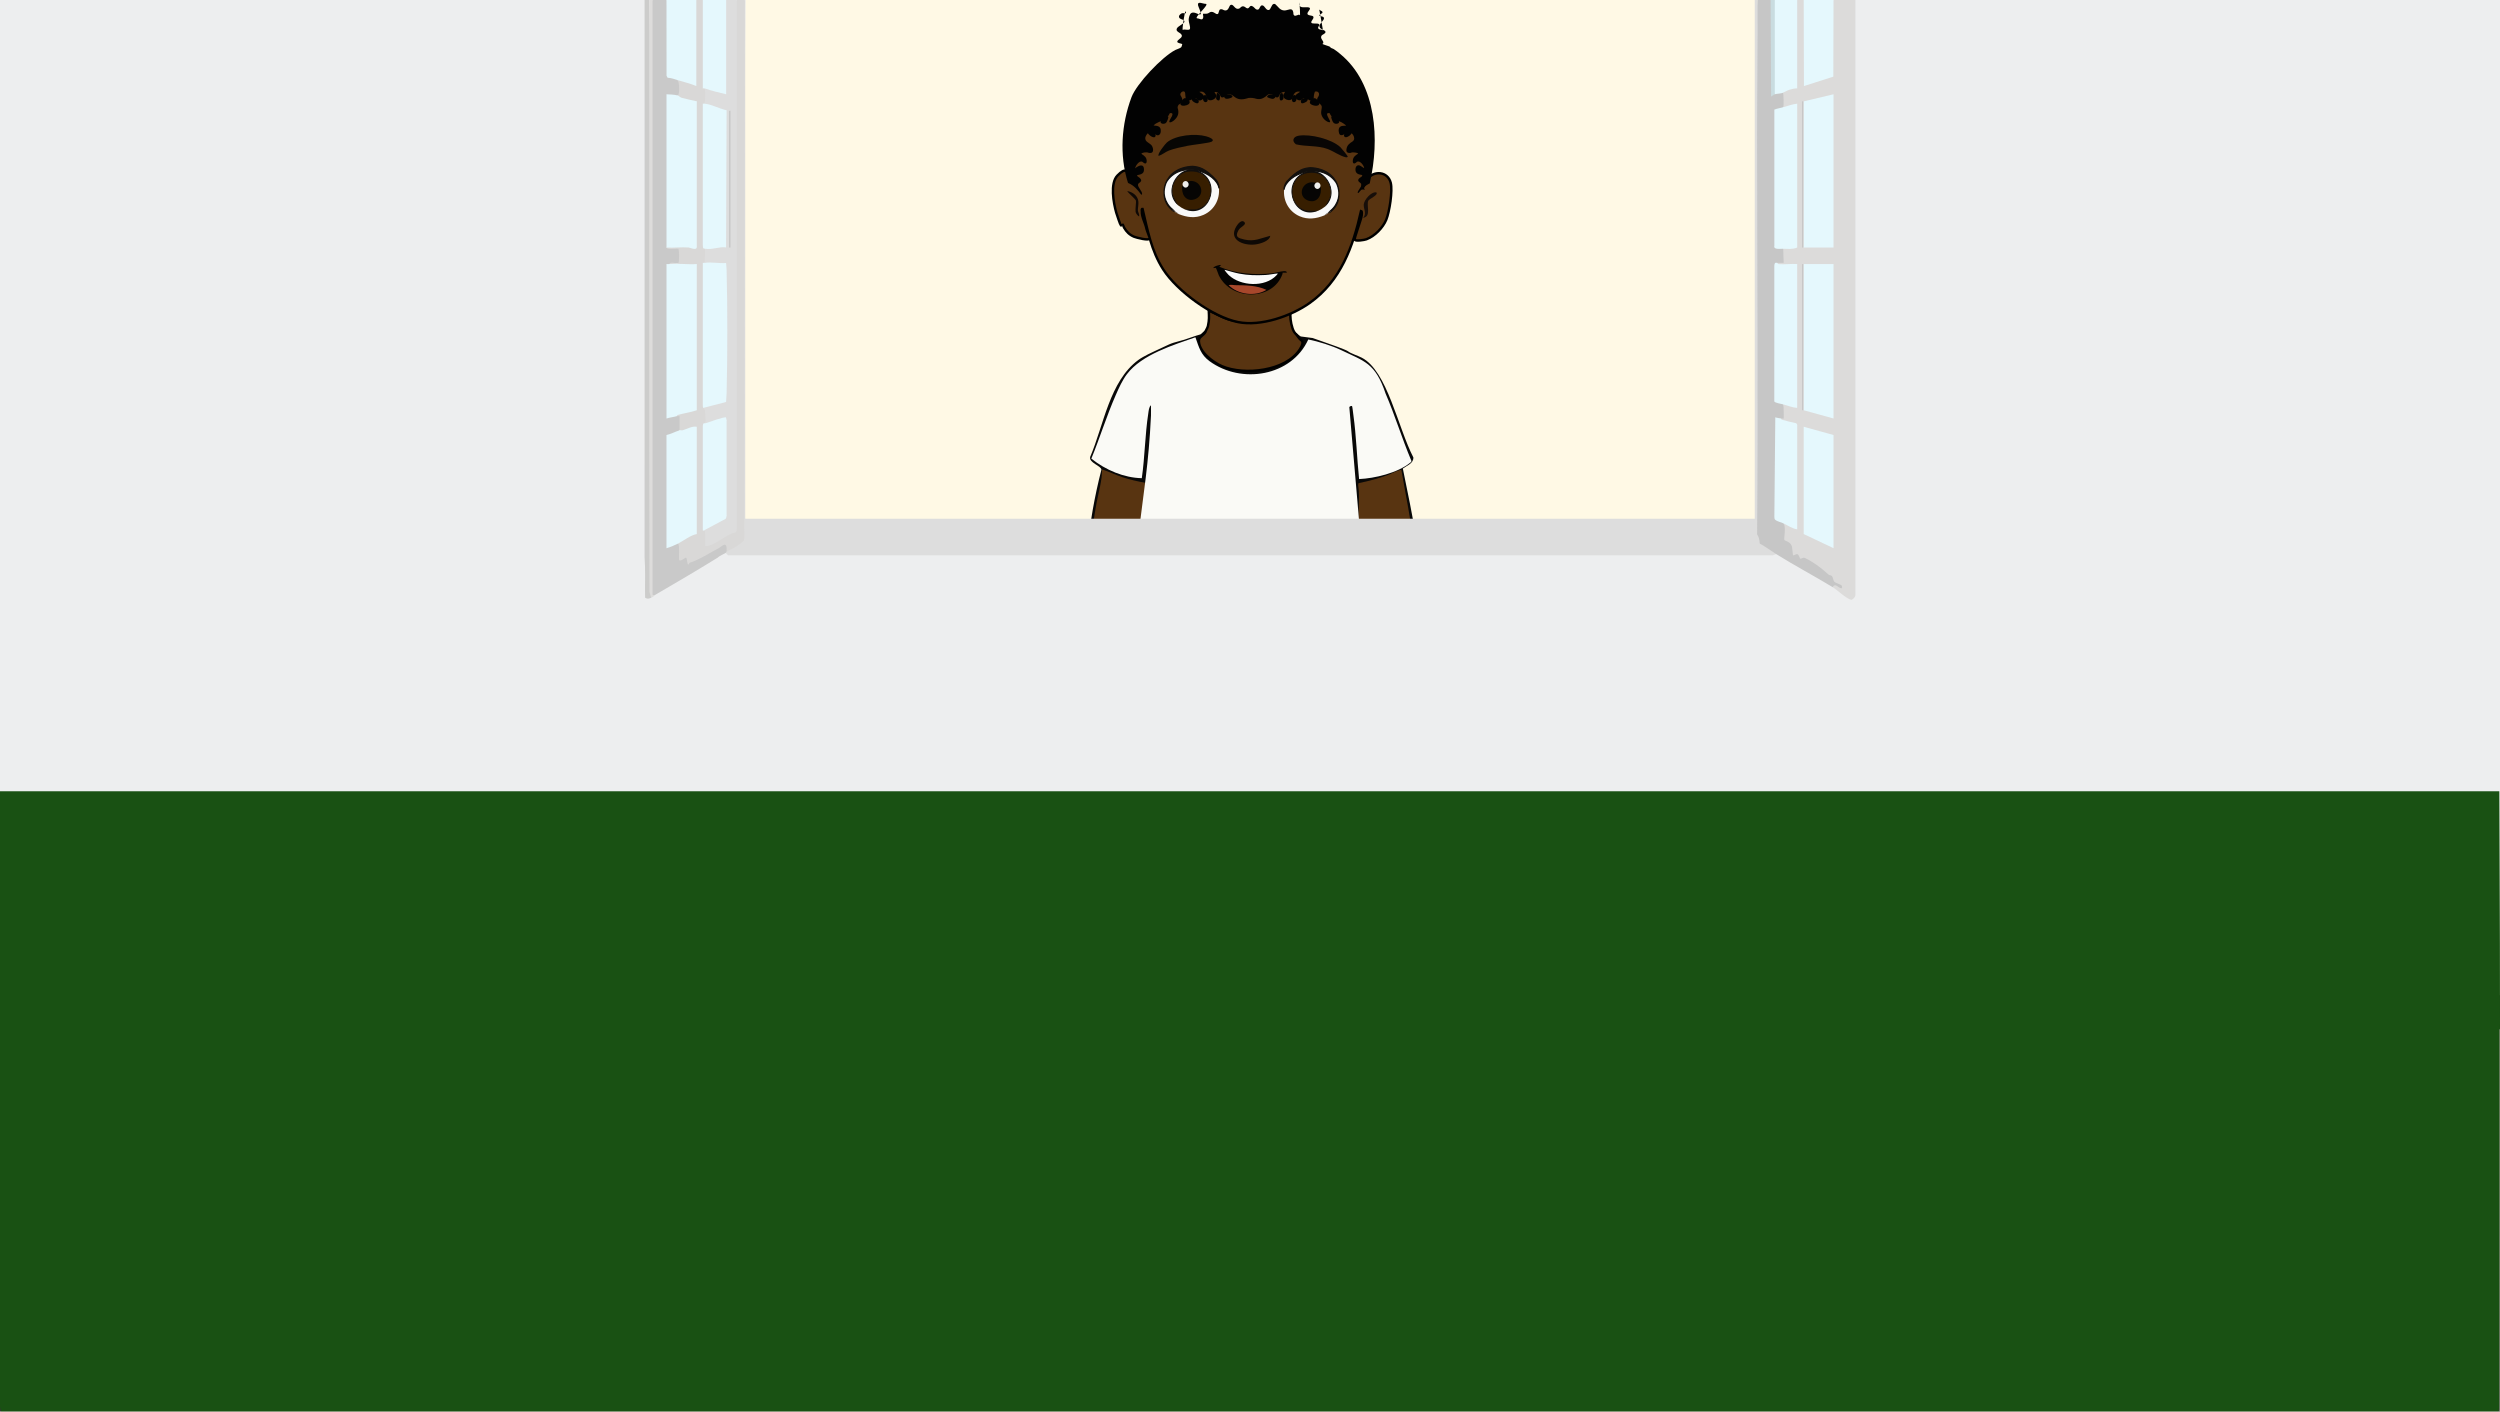 <?xml version="1.0" encoding="UTF-8"?>
<svg id="Ebene_1" xmlns="http://www.w3.org/2000/svg" version="1.1" viewBox="0 0 2034.72 1149.12">
  <rect x="0" y="0" width="2034.72" height="1149.12" fill="#333333" stroke="none"/>
  <!-- Generator: Adobe Illustrator 29.6.1, SVG Export Plug-In . SVG Version: 2.1.1 Build 9)  -->
  <defs>
    <style>
      .st0, .st1 {
        fill: #583411;
      }

      .st2 {
        fill: #090605;
      }

      .st3 {
        fill: #170e09;
      }

      .st4 {
        fill: #cccccb;
      }

      .st5 {
        fill: #848d79;
      }

      .st6 {
        fill: #8a4d25;
      }

      .st7 {
        stroke: #120f0d;
      }

      .st7, .st8 {
        fill: #120f0d;
      }

      .st7, .st1 {
        stroke-miterlimit: 10;
      }

      .st9 {
        fill: #fafaf6;
      }

      .st10 {
        fill: #c9dce0;
      }

      .st11 {
        fill: #080808;
      }

      .st12 {
        fill: #0d0805;
      }

      .st13 {
        fill: #d9d8d7;
      }

      .st14 {
        fill: #020202;
      }

      .st15 {
        fill: #c9c9c9;
      }

      .st16 {
        fill: #edeeef;
      }

      .st17 {
        fill: #070604;
      }

      .st18 {
        fill: #060504;
      }

      .st19 {
        fill: #a7472b;
      }

      .st20 {
        fill: #eeeeec;
      }

      .st21 {
        fill: #dddcdb;
      }

      .st22 {
        fill: #bbbbba;
      }

      .st23 {
        fill: #f9f9f9;
      }

      .st24 {
        fill: #cac8bb;
      }

      .st25 {
        fill: #195113;
      }

      .st26 {
        fill: #371e00;
      }

      .st27 {
        fill: #fff9e5;
      }

      .st1 {
        stroke: #000;
        stroke-width: 2px;
      }

      .st28 {
        fill: #493e36;
      }

      .st29 {
        fill: #ddd;
      }

      .st30 {
        fill: #0e0805;
      }

      .st31 {
        fill: #030201;
      }

      .st32 {
        fill: #e5f8fd;
      }

      .st33 {
        fill: #c6c6c6;
      }

      .st34 {
        fill: #fafafa;
      }

      .st35 {
        fill: #dcdbda;
      }

      .st36 {
        fill: #bebebe;
      }
    </style>
  </defs>
  <rect class="st16" y="0" width="2034.72" height="810.01"/>
  <path class="st27" d="M1434.17-.04l3,.92v420.1l-3,1.2-1.44,1.92h-824.07l-1.88-1.92c-.83-.1-1.47-.2-1.47-.3-.25-138.9.09-283.28,1.47-421.92h827.39,0Z"/>
  <g>
    <path class="st11" d="M1084.67,434.38c13.51-2.75,26.74-.21,39.88,3.18,3.92,1.01,7.89,2.11,11.9,3.07l16.06-2.18c-2.65-19.17-7.08-38.14-10.76-57.11,3.3-2.48,8.69-4.07,8.58-9.01-12.64-24.4-21.26-70.56-42.02-81.22-3.18-1.63-9.31-3.62-11.11-5.16-1.59-1.35-16.49-6.48-16.49-6.48l-12.37-4.36s-8.82-1.13-9.5-1.25c-1.27-.23-4.32-4.36-6.18-3.17-2.52.14,1.64,1.75,2.8,3.09.15.17.69,1.86.88,1.99,6.49,4.41,2.23,7.43-2.5,11.95-15.74,15.07-48.48,17.91-65.73,4.09-4.95-3.97-14.59-13.84-6.04-18.63,1.74-1.64,2.15-3.05,1.23-4.23h0c-2.54-1.81-5.01,3.03-6.62,3.31-.73.12-5.87,1.83-6.99,2.25-8.54,3.24-12.96,3.47-18.26,5.83-2.61,1.16-12.29,5.73-12.29,5.73,0,0-8.54,3.87-12.59,6.85-23.52,17.24-28.27,53.33-39.23,78.84-1.52,4.83,9.07,7.36,9.1,10.55-5.62,21.61-9.15,43.29-12.01,65.19,2.19.27,4.38.62,6.6.69,1.24.04,2.3.51,3.12,1.22,8.2.12,16.41.27,24.61.42,2.09-.2,4.18-.41,6.27-.65,1.37-.15,2.45.19,3.22.82,19.3.35,38.61.63,57.91.33,5.01-.08,10.01-.1,15.01-.09,26.67-4.44,53.33-9.98,79.95-11.17-.16-2.1.89-4.17,3.58-4.72Z"/>
    <path class="st1" d="M1036.64,258.87c4.89-1.39,8.81-4.67,13.63-6.16-.3,5.24.1,9.61,1.71,14.55.94,2.9,2.19,4.07,3.03,4.96.04.04,2.15,2.72,2.43,3.17,1.18,1.84,5.06,1.74.52,8.91-11.22,17.7-45.12,21.59-63.56,13.69-7.43-3.18-19.61-12.5-18.58-21.51.76-3.1,4.99-4,5.72-7.54.45-.83,1.35-2.44,1.62-3.68,1.11-5.18.85-7.55.66-12,.67-.13,1.09.08,1.67.3,3.56,1.41,7.63,3.82,11.39,5.29,12.49,4.83,27.12,4.44,39.77,0h0Z"/>
    <path class="st1" d="M1108.86,153.22c1.79-2.19,2.16-5.22,3.97-7.56,5.61-7.18,16.68-6.06,19.04,3.06,1.68,6.51-.98,23.62-3.61,30.07s-9.37,13.5-16.19,15.96c-1.56.56-8.36,1.75-9.51.4-.66-.77,5.48-16.88,5.71-19.83.06-.75.49-3.46-.55-3.63-6.44,28.99-16.54,57.01-41.87,74.94-15.08,10.67-39.69,19.22-58.14,15.53-20.85-4.17-49.71-25.28-61-42.91-9.8-15.3-12.68-31.89-16.81-49.23-.99-.13-.54,1.28-.56,1.95-.2,4.82,2.87,9.58,3.77,14.31.24,1.25,2.77,7.37,2.7,7.78-.37,2.17-11.06-.68-12.72-1.36-3.85-1.6-6.23-4.02-8.27-7.53-.39-.67-.73-2.19-.84-2.26-.11-.08-1.41.77-1.69.58-.46-.33-3.44-9.16-3.82-10.52-2.2-7.84-5.12-23.79.98-30.08,6.87-7.09,8.36-3.87,12.23,2.33-.78-18.28-4.38-34.78,7.11-48.26,5.36-6.29,25.79-18.38,30.8-24.91,6.57-8.55,17.08-4.93,22.86-14,9.3,7.45,76.48-5.1,86.92.77,21.57,12.13,15.11,24.42,37.12,35.03,17.61,8.49,3.29,39.91,2.36,59.39h.02Z"/>
    <path class="st0" d="M930.52,439.72c3.44-16.77-.25-29.16,2.14-46.12l-.9-.76c-6.16-1.04-12.3-2.51-18.23-4.44-5.62-1.83-11.02-4.64-16.59-6.32.08,9.12-2.73,17.89-4.37,26.77-2.15,11.7-3.78,23.33-5.23,34.97,11.83-1.83,30.94-5.32,43.17-4.11Z"/>
    <path class="st0" d="M1124.55,437.56c8.56,2.21,17.36,4.82,26.22,5.54-.18-1.37-.35-2.74-.53-4.1-2.55-18.85-6.43-37.57-9.63-56.3h0s0,0,0,0c-1.21-1-8.43,2.91-10.19,3.58-8.06,3.06-16.33,5.26-24.74,6.97l-.29,1.43c2.03,13.42-1.36,28.19,1.24,41.51,4.09.75,13.87.32,17.94,1.37Z"/>
    <path class="st6" d="M932.74,406.17l3,25.31"/>
    <path class="st6" d="M924.76,450.66"/>
    <path class="st2" d="M1057.01,110.43c9.49-1.56,26.89,2.76,33.95,9.39.77.72,5.95,7.08,5.95,7.56.02.64-.97.76-1.71.59-4.79-1.12-10.14-5.06-14.76-6.74-8.27-3.01-17.24-1.76-25.72-3.77-3.67-2.9-2.12-6.3,2.29-7.03Z"/>
    <path class="st17" d="M942.97,126.86c-1.28-1.4,5.39-9.75,6.79-10.94,7.16-6.04,23.11-7.42,31.82-5,1.93.54,7.83,2.48,4.52,4.42-1.77,1.04-15.79,2.56-19.38,3.29-4.66.95-11,2.23-15.35,3.91-3.02,1.16-5.32,3.42-8.4,4.32Z"/>
    <path class="st12" d="M1033.86,191.87c-.47,4.44-8.58,6.69-12.37,7.12-9.56,1.08-22.11-3.73-15.14-14.93,1.17-1.88,4.28-5.84,6.55-3.16,1.78,2.1-3.36,3.67-4.9,6.46-3.08,5.57-.44,6.35,4.85,7.6,8.09,1.9,13.41-1.14,21.02-3.08h0Z"/>
    <path class="st3" d="M1120.21,156.59c2.02,2.02-5.85,5.34-6.54,6.71-1.82,3.66,2.72,13.04-4.26,14,3.22-3.6.28-7.13.53-10.9.24-3.57,6.07-10.66,10.26-9.81h0Z"/>
    <path class="st30" d="M927.06,176.18c-1.15-.61-2.58-2.44-2.8-3.67-.39-2.09.59-8.46.28-9.2-.79-1.85-5.93-5.73-7.12-7.85,4.6.84,8.64,3.84,9.11,8.65.24,2.45-.52,5.17-.42,7.24.07,1.34,1.49,3.11.95,4.83h0Z"/>
    <g>
      <path class="st23" d="M1082.85,171.55c-1.21,1.5-2.88,2.76-5.01,3.79-6.66,2.64-13.17,3.64-20.04.7-9.44-4.06-14.42-14.06-12.31-24.37,8.4-15.89,32.34-17.4,41.11-5.13,4.83,8.59,4.19,19.06-3.76,25.01h0Z"/>
      <path class="st7" d="M1081.56,172.92c-.64.62,1.82-.5,2.24-1.33,9-7.73,5.75-19.97,3.47-23.25-12.1-17.33-40.08-6.93-42.25,6.05,0-1.78.5-4.34,2.17-6.55,9.07-9.99,14.25-10.87,19.26-11.36,23.78.86,29.62,24.32,16.41,35.09l-1.3,1.35h0Z"/>
      <path class="st28" d="M1077.84,175.34c1.15-1.49,3.74-2.56,5.01-3.79l.46.47h0"/>
      <path class="st26" d="M1078.3,168.24c-1.48,1.23-3.7,2.58-5.47,3.32-6.86,1.52-13.44,1.03-18.05-5.2-5.53-7.49-3.97-19.19,4.08-24.04,16.78-10.13,32.8,12.13,19.44,25.93Z"/>
      <path class="st8" d="M1078.3,168.24l3.42-6.16c4-8.58-2.49-20.15-11.44-21.26-23.04-2.82-23.85,28.75-5.42,30.71h7.97c-19.33,8.09-30.48-20.66-13.06-30.39,17.21-9.6,32.48,15.47,18.53,27.07h0v.02h0Z"/>
      <path class="st18" d="M1071.01,148.83c-.68,3.42-.31,4.43,3.18,3.79,1.36-.26.9.73.92,1.63.1,6.86-4.67,11.5-11.1,8.72-7.33-3.18-5.2-13.13,2.32-14.5,2.13-.38,3.06.19,4.68.36h0,0Z"/>
      <path class="st20" d="M1074.2,152.62c-2.31,3.32-6.6-1.09-3.18-3.79.14,0,.76-.52,1.48-.39,1.9.35,2.88,2.5,1.71,4.17h0Z"/>
    </g>
    <g>
      <path class="st23" d="M954.34,170.46c-7.95-5.94-8.6-16.42-3.76-25.01,8.76-12.27,32.7-10.76,41.11,5.13,2.11,10.31-2.87,20.31-12.31,24.37-6.86,2.94-13.37,1.94-20.04-.7-2.13-1.03-3.8-2.29-5.01-3.79h0Z"/>
      <path class="st7" d="M954.33,170.46c-13.21-10.75-7.36-34.22,16.41-35.09,5.01.51,10.18,1.39,19.26,11.36,1.67,2.21,2.17,4.78,2.17,6.55-2.17-12.98-30.15-23.4-42.25-6.05-2.28,3.26-5.53,15.5,3.47,23.25.42.83,2.88,1.96,2.24,1.33l-1.3-1.35h0Z"/>
      <path class="st28" d="M953.87,170.94h0l.46-.47c1.26,1.23,3.85,2.3,5.01,3.79"/>
      <path class="st26" d="M978.32,141.22c8.05,4.85,9.6,16.56,4.08,24.04-4.6,6.23-11.18,6.72-18.05,5.2-1.76-.74-3.99-2.09-5.47-3.32-13.36-13.8,2.65-36.05,19.44-25.93h0Z"/>
      <path class="st8" d="M958.88,167.13c-13.96-11.6,1.32-36.68,18.53-27.07,17.42,9.72,6.28,38.47-13.06,30.39h7.97c18.43-1.96,17.62-33.53-5.42-30.71-8.96,1.11-15.43,12.68-11.44,21.26l3.42,6.16h0v-.02h0Z"/>
      <path class="st18" d="M966.18,147.74c1.61-.17,2.54-.74,4.68-.36,7.53,1.37,9.65,11.32,2.32,14.5-6.44,2.79-11.21-1.85-11.1-8.72,0-.9-.44-1.9.92-1.63,3.49.64,3.86-.37,3.18-3.79h0,0Z"/>
      <path class="st20" d="M962.98,151.51c-1.18-1.67-.21-3.82,1.71-4.17.72-.12,1.33.4,1.48.39,3.42,2.7-.87,7.11-3.18,3.79h0Z"/>
    </g>
    <path class="st14" d="M1037.72,3.2c2.5,2.04,3.93,5.35,7.79,5.32,2.82-.03,6.24-2.87,7.07,1.41.15.75-.06,2.07.72,2.63,1.45,1.04,3.51-1.34,4.56-.33.65.61.03,2.34.17,3.31.38,2.56-1.73-3.29-.33-1.9,1.01,1-.11-12.68-.24-11.43-.51,5,3.63,3.39,7.07,3.71,3.66.35.17,3.11-.3,4.51-.94,2.8,4.23,1.65,4.73,3.22.57,1.82-2.33,3.47-1.63,4.86.57,1.12,4.78.25,5.95.99,1.3.81-.23,1.85-.41,2.61-.59,2.51,3.49,1.72,3.8,2.64.39,1.16-3.17-18.91-3.14-17.42.02,1.12,2.84,1.46,2.84,2.65s-2.89,1.8-2.64,2.63c1,.96,3.66.44,3.84,2.19s-3.77,4.29-3.69,6.61c.09,2.63,4.69,2.84,4.91,4.48s-2.59,2.01-3.3,3.32c-1.26,2.34,2.14,4.01,1.48,5.87-.16.44-.67.41-.63.72.02.22,5.97,2.01,6.11,2.28.59,1.23,1.99,1.22,3.1,1.88,1.64.98,3.93,2.88,5.44,4.13,29.81,24.69,31.83,70.43,23.93,104.64l.12.36c-3.83,1.85-6.72,4.69-9.31,7.93-1.25.29-.56-1.11-.18-1.78l2.13-3.42c.51-1.06.67-2.01-.39-2.82-1.89-1.27-2.65-2.44-.78-4.11,2.22-1.28,2.8-2.12,1.75-2.5-2.94-.4-5.14-1.32-5.07-4.54.06-2.4,1.61-4.29,4.16-2.83l3.02,1.96c-.22-2.09-3.5-6.81-6.04-5.22-2.06,2.17-3.66,1.6-3.26-1.38.37-2.73,2.05-3.9,4.25-5.29.05-.92-4.36-1.18-5.15-1.04-3.13.84-4.9.29-4.23-3.05.62-3.06,2.52-4.36,5.06-5.99,3.21-2.47-.88-8.79-4.64-7.25-2.68,1.98-6.27,4.34-6.81-.88-.25-2.43.69-4.23,3.4-4.45l2.41-.13c.82-.23-4.25-3.35-4.58-3.22-4.05-1.24-6.91-3.23-8.62-6.97-2.56-.39-2.3.9-1.6,2.58l1.93,3.78c.48,1.77-1.63.86-2.57.32-2.69-1.53-4.99-4.75-4.64-7.81l.48-3.34c.21-1.95-1.17-2.9-2.68-3.86-1.55-1.09-1.35-2.86-.65-4.36,2.01-2.3,1.35-5.58-2.19-4.9-.65,1.51-.97,3.18-.98,5-.28,1.74-1.11,2.97-3.14,2.22l-2.85-1.56c-1.82-.78-2.66-.22-3.95,1.07-2.71,1.72-6.84-1.91-3.98-4.62l2.85-1.91c-3.61-.93-5.49,1.46-5.99,4.61-1.28,4.41-9.34,1.36-7.54-2.58,1.06-1.37,2.01-2.6-.79-1.7-1.65.53-2.33,1.62-2.9,3.1-.51,1.18-1.63,1.49-2.73.83l-2.17-1.6c-1.26-.8-2.81-1.24-4.11-.33-2.69,2.35-5.54,4.42-9.47,3.36-2.11-.68-4.21-.9-6.31-.67-3.7,1.15-7.38,1.95-10.8-.44-3.1-2.63-5.54-3.84-8.79-.62-.92.65-2.28,1.09-3.02-.03-.94-1.98-2.12-3.92-4.76-3.81-.24,0-.34.17-.26.38,1.25,1.74,2.18,3.07.31,4.84-2,1.88-5.68,2.53-6.71-.54-.62-2.96-2.35-5.81-5.99-4.73,2.35,1.45,5.8,3.74,2.34,6.26-1.57,1.14-3.09,1.02-4.33-.54-.96-.78-2.16-.68-3.23-.18-3.65,2.45-5.65,2.12-6.03-1l-.31-3.39c-.42-3.49-5.17-.47-3.64,1.92,2,3.14,2.12,5.35-1.56,7.31-.64.69-.98,1.64-.94,2.56,1.33,4.09.54,7.11-2.8,10.14-1.56,1.41-5.34,3.28-3.45-.43l1.58-2.8c.77-1.72.8-3-1.7-2.48-1.75,3.99-5.02,5.88-9.26,7.32-1.45.66-2.9,1.47-3.92,2.65,3.8.32,6.11.79,5.84,4.93-.14,2.2-1.82,4.09-4.11,2.51-2.58-2.25-5.17-3.18-7.47.1-1.34,1.92-1.56,4.35.56,5.84l3.02,2.25c1.85,1.49,3.06,7.13-.7,6.65-2.03-.44-4.49-.67-6.44.16-.82.35-.69.61-.06,1.04,2.01,1.35,3.58,2.55,3.73,5.14.17,3.02-1.6,2.78-3.44,1.01-2.58-1.52-5.64,3.19-5.95,5.25,2.54-2.16,7.13-4.37,7.2.95.04,3.33-2.2,3.95-5.12,4.53-.74.26-.7.47-.17.97,2.29,1.58,4.83,3.48,1.22,5.53-1.18.89-.94,1.96-.33,3.13.88,1.33,1.71,2.69,2.46,4.08.28.7.91,2.52-.36,2.19-2.76-3.77-5.95-7.61-10.61-9.44l-.21-.41c-7.02-22.42-5.27-47.44,2.93-69.37,4.07-10.89,24.77-32.86,35.78-38.52,1.24-.64,3.96-1.35,4.67-2.21.61-.73.59-1.7.87-2.55-.95-.61-3.96-.68-4.04-1.91-.09-1.46,3.4-2.78,3.68-4.48.52-3.05-5.57-3.03-3.97-6.41.85-1.82,5.69-3.69,6.05-5.21.61-2.6-4.9-1.51-4.34-4.76.14-.83,1.49-2.03,2.31-2.28,1.87-.58,4.33,1.19,3.02-1.62-.51-1.11-3.33,16.2-2.16,15.12,1-.91,5.2.8,5.7-.82.56-1.84-1.1-5.32-1.02-7.43.06-1.58.66-4.65,2.22-5.52,2.57-1.42,6.11,1.92,7.42,1.06,1.05-.68-1.93-6.23-2.07-7.51-.39-3.48,4.15-.93,5.99-1.02,4.74-.24-10.38,11.85-6.44,11.87,1.73,0,4.45,2.51,4.79-1.26.05-.53-.55-2.55-.07-2.55h2.62c1.58,0,2.41-1.16,3.4-1.41,2.56-.65,4.15,2.13,5.65,1.71,1.37-.39.69-3.66,2.5-3.93,1.56-.23,2.1.74,3.36.94,3.64.59,3.22-4.41,5.23-4.6,2.26-.21,3.01,4.21,6.33,3.18.81-.25,1.24-1.11,1.91-1.5,2.46-1.45,3.64,1.4,5.18,1.26,1.8-.16,1.6-3.48,4.59-1.28,1.19.87,2.13,2.77,3.95,2.24,1.37-.4,1.48-3.63,3.39-3.4,2.05.25,2.88,4.15,5.25,3.8,1.65-.24,2.13-4.46,3.95-4.97h1.05l.05-.02Z"/>
    <path class="st14" d="M1069.01,79.93c1.37-.22,2.12.31,2.94,1.21.74.81,2.22,3.07,1.56,4.04-1.33,1.94-7.07.44-7.42-1.48-.25-1.36,1.39-3.53,2.91-3.77h0Z"/>
    <path class="st14" d="M964.15,79.93c1.25-.23,2.13.28,2.94,1.05,2.02,1.94,1.38,3.69-1.27,4.63-1.83.65-5.69.93-5.08-1.72.24-1.05,2.13-3.74,3.41-3.97h0Z"/>
    <path class="st14" d="M949.29,94.56c.45-.04,1.31.05,1.52.43.43.75-1.03,4.17-1.69,4.88-1.42,1.53-5.21,1.05-4.48-1.18.63-1.91,2.25-3.92,4.64-4.14h0Z"/>
    <path class="st14" d="M1083.63,94.87c.82-.72,3-.06,3.81.51s2.56,3.14,2.46,4.06c-.08.78-1.23,1.26-2.03,1.32-1.93.14-2.74-.83-3.42-2.26-.28-.61-1.31-3.21-.83-3.63Z"/>
    <path class="st14" d="M935.63,105.77c2.5-.45,5.58,2.97,4.81,5.06-.97,2.65-5.92-1.13-6.3-2.72-.25-1.07.21-2.11,1.48-2.34h0Z"/>
    <path class="st14" d="M1097.9,105.77c.59-.06,1.56.12,1.97.51,1.72,1.59-1.18,4.15-2.71,4.91-2.91,1.45-4.06-.51-2.79-2.79.6-1.07,2.15-2.48,3.53-2.63h0Z"/>
    <path class="st14" d="M999.35,76.82c1.11-.11,1.73-.06,2.65.51,2.32,1.44.61,2.13-1.17,2.68-1.66.51-3.83.9-4.48-1.08-.54-1.64,1.52-1.97,2.99-2.11h0Z"/>
    <path class="st14" d="M1033.65,76.82c.79-.12,4,.27,4.34.9.69,1.28-.82,2.76-2.27,2.77-.74,0-4.45-1.04-4.46-1.75-.02-.83,1.56-1.79,2.4-1.91Z"/>
    <path class="st14" d="M1063.6,79.31c1.63-.16.79,2.44.04,3.16-.58.56-2.93,1.71-3.77,1.65-1.35-.11-1.37-2.18-.61-3.05.65-.74,3.29-1.66,4.34-1.76Z"/>
    <path class="st14" d="M970.46,79.3c.7-.17,4.04,1.07,4.6,1.61.95.9.88,3.08-.61,3.21-1.15.09-3.81-1.49-4.25-2.47-.24-.52-.54-2.16.25-2.35h0Z"/>
    <path class="st14" d="M980.44,77.44c.75-.15,1.11.08,1.52.6.94,1.18,1.76,4.9-.55,5.09-2.84.24-3.04-5.28-.97-5.7h0Z"/>
    <path class="st14" d="M1053.08,77.44c2.94-.79,3.03,5.7-.03,5.71-2.65,0-1.45-5.31.03-5.71Z"/>
    <path class="st14" d="M990.66,75.71c.92-.53,2.13,1.42,2.24,2.09.13.73.07,3.22-.51,3.74-.88.79-2.41-.4-2.6-1.29-.14-.68.35-4.24.85-4.54h0Z"/>
    <path class="st14" d="M1043.11,75.72c.86-.16,1.03,1.05,1.18,1.69.23.93.55,2.62,0,3.42-.68.97-2.29,1.56-2.66.05-.32-1.28-.45-4.8,1.48-5.15Z"/>
    <path class="st14" d="M1100.53,120.4c.39-.05,1.08-.02,1.24.38.66,1.75-2.48,4.4-4.17,3.24s1.56-3.46,2.93-3.63h0Z"/>
    <path class="st14" d="M933.17,120.39c1.5-.37,5.54,2.64,3.48,3.72-2.33,1.22-5.62-3.18-3.48-3.72Z"/>
    <g>
      <path class="st31" d="M993.42,215.72c.61.52-1.12,1.26-1.12,1.37,13.15,5.55,28.57,6.98,42.99,5.32,2.98-.35,6.97-1.61,9.62-1.73,1.16-.05,2.41,0,2.41,1.26-.55.09-3.21-.13-3.36,0-.06.04-.09.86-.21,1.19-7.86,21.81-41.6,21.84-51.77.97-.51-1.06-1.93-5.51-2.35-5.9-.55-.52-1.39.15-2.12,0-.14-1.35,5.43-2.9,5.92-2.49h.02,0Z"/>
      <path class="st34" d="M1039.89,222.55c.23.19-.77,1.26-.98,1.5-9.3,10.06-29.34,8.93-38.94-.24-.44-.43-3.6-3.93-3.25-4.23,3.94,1.06,7.8,2.32,11.85,3.12,7.15,1.39,14,1.49,21.31,1.11,3.39-.16,6.64-1,10.01-1.25h0v-.02h0Z"/>
      <path class="st19" d="M999.98,232.08c1.8-.61,3.53,0,5.2,0,8.61.13,17.82.13,25.55,3.84-9.34,5.79-23.43,3.73-30.75-3.86h0v.02h0Z"/>
    </g>
  </g>
  <path class="st9" d="M926,439.76c4.79-39.37,8.89-62.03,10.77-101.54.13-2.77-.07-5.58,0-8.35-1.66,1.15-1.89,4.56-2.2,6.58-2.68,17.39-2.76,35.32-5.28,52.74-14.44-.32-29.37-6.56-41.06-15.93,7.22-17.67,12.28-34.44,19.92-51.85,2.49-5.69,5.33-11.96,9-16.84,12.1-16.09,38.18-23.86,55.77-30.06,2.98,8.4,4.4,14.22,11.48,19.44,25.87,18.97,66.85,12.37,80.39-17.67,7.94,1.55,19.38,5.1,26.73,8.67,18.77,9.11,27.75,10.18,36.22,35.43,7.61,17.67,13.41,36.84,20.94,54.63.19.82-.43,1.13-.93,1.55-10.19,8.37-29,12.81-41.61,13.34-1.76-17.24-2.27-35.05-4.65-52.19-.15-1.06-.81-6.96-1.07-7.2-.34-.34-2.05.08-2.22.98l9.35,108.83"/>
  <path class="st25" d="M2034.16,644.01c.84,163.3.84,336.77,0,500.93l-.93,4.62H1.14l-1.22-4.62v-500.93h2034.24Z"/>
  <path class="st24" d="M2034.16,1148.6c.27-.84.59-.83.96,0v.96H-.08v-.96h2034.24Z"/>
  <polygon class="st5" points="2035.12 1148.6 2034.16 1148.6 2034.16 1124.61 2034.16 1100.62 2034.16 1045.92 2034.16 837.69 2035.12 837.69 2035.12 1148.6"/>
  <g>
    <path class="st35" d="M1468.01-.04l.76.88.19,66.64c7.44-1.93,14.89-4.18,22.37-6.76l.19-59.61.76-1.14h17.82v484.13c.15,1.96-2.66,4.12-3.16,4.07-3.67-.31-11.44-7.91-15.43-10.32-.2-1.9.02-2.59.72-2.95-1.15-4.13-1.85-5.14-3.91-5.18-6.53-5.84-13.21-10.99-20.04-13.88-2.53,1.47-3.55.54-5.53-2.95-3.08,2.45-4.72.13-4.93-6.98-1.81-2.44-3.83-4.18-6.05-5.23l-.34-2.27c.46-4.35.45-8.16.28-12.38l1.3-1.28c1.92.43,6.79,2.63,8.6,3.97.45.34.79,1.23,1.1,2.11l-.76-.66v-83.11l.76-1.16c-2.33,1.01-12.84-1.61-13.23-3-.17-.62-.11-1.51-.04-2.28-.07-1.57.47-2.32,1.6-2.24-.32-3.94-.22-7.03.3-9.28,2.75-1.78,6.93-.52,9.9.8.57.25,1.04,1.18,1.48,2.08l-.76-.66v-115.24l.76-1.17c-2.2,2.37-15.47,3.28-16.18,1.31-.21-.58-.19-1.48-.13-2.27l.33-1.92,4.15-.11c-.46-4.43-.32-7.59.45-9.49l1.2-1.87c2.02-.55,6.93-.91,8.92-.56.47.08.88.77,1.26,1.47l-.76-.66v-115.24l.76-1.17c-3.29,3.36-7.94,4.91-11.38,2.88l-.51-1.44c.17-3.38.27-7.25-.62-10.07l.92-2.28c3.57-1.94,7.18-3.09,10.84-3.68V1.11l.76-1.15h5.31-.03,0Z"/>
    <path class="st29" d="M606.54-.04v422.22h821.65V-.04h2.28l.52,6.75c.07,133.92.08,268.46.02,403.64l-.29,24.04c1.04.06,2.28,4.46,1.9,6.62,3.69,1.54,7.37,4.07,10.98,6.67.37.26.71.79,1.05,1.34s.68,1.24.99,1.95l-2.83,1.01-850.14.02-2.06-1.98c-.39-2.45-.04-2.64.76-.96l.52-1.63c4.54-2.54,8.92-5.6,13.16-9.19l.36-437.08.76-1.2h.38-.01Z"/>
    <path class="st33" d="M1441.09-.04l.76.64.37,75.46c1.03-1.2,1.79-.98,2.28.67.83-3.33,4.57-3.6,5.69-.96.29.1.99-.29,1.11.05.22.62.7,10.05.03,11.46-1.74,3.48-5.18,4.1-7.21,1.92l.76.66v109.97l-.76,1.16c2.16-.47,4.4-.63,6.73-.47l.48,1.91.38,11.52h-5.31c-.26,1.1-.77,1.97-1.53,2.62v108.85l6.07,1.66.39,2.02c.48,1.61.55,11.12.38,11.52-.13.31-1.81-.22-2.28,0-1.02,1.57-2.3,2.12-3.82,1.63l-.75,78.79c2.12,1.36,4.28,2.32,6.5,2.88l.35,2.11c2.07,3.66.05,11.48.56,13.46.18.71,5.19,1.21,6.19,5.44.31,1.3.65,6.54.87,6.93.33.6,2.54-1.2,3.54-.85,1.29.46,1.77,3.29,2.38,3.65.69.4,2.2-1.25,3.63-.59,6.4,2.97,13.14,7.83,19.3,13.53.92.85,2.03.32,2.88,1.34.8.95.88,3.49,1.97,4.61s5.57,2.06,6.08,3.34c.36.91.09,2.01-.56,1.91-2.53-.39-4.78-4.66-7.02-.96-15.26-9.24-30.66-17.35-45.89-26.87-4.46-2.79-8.9-6.13-13.41-8.58-.38-4.07-.75-5.31-2.15-7.45.88-106.66.05-213.63-.01-320.26-.02-38.29.54-76.43.4-114.72h10.62Z"/>
    <path class="st15" d="M542.45-.04l.76.88.05,59.73c2.22,1.09,4.6,1.87,7.14,2.35l1.15,2.29c2.66.66,2.88,13.72,0,12.47l-1.54,1.59c-2.31-.69-4.57-.68-6.8.03v120.98l-.76,1.18c3.08.63,6.17.77,9.28.44,2.23-1.25,2.15,10.15,1.07,12.18-2.7.04-5.39.31-8.07.82-.31,1.25-.81,2.11-1.52,2.57v120.56c2,.01,4-.28,6.01-.87l1.58,1.52c.76-.45,2.4-1.29,2.94-.08.19.42.48,11.91-.66,11.6-2.83,4-7.54,6.24-10.62,3.84l.76.67v90.28l-.76,1.17c2.67-3.75,6.5-5.34,9.48-3.84,1.16-.35,1.67,1.49,1.55,5.53-.43,5.58-.03,7.6,1.21,6.07,2.96-3.27,4.82-2.13,5.59,3.42,9.74-4.87,19.42-10.16,29.04-15.88,2-1.02,4.05,4.56,2.05,7.58-.34.21-.61.87-.76.96-1.75,1.08-3.56,1.79-5.31,2.88l-1.14.96c-17.15,10.6-34.37,20.68-51.58,30.71-1.41,1.14-2.17.65-2.28-1.48V1.15l.77-1.2h11.38-.01Z"/>
    <path class="st13" d="M572.03-.04l.76.88v68.58l.76,2.51c1.75.74,1.63,11.93,0,12.47l-.76,2.59-.02,112.71c.4.71.78,1.62,1.16,2.73,1.18,1.04.81,10.71-.38,11.52l-.76,2.58-.02,113.16-.36,2.3c2.53-1.08,3.25,8.92,1.9,12.47.02,1.77-.47,2.43-1.49,1.98-.06,29.46-.08,57.9-.03,85.35,1.69-.85,2.34,2.68,1.94,10.57,2.1.22,4.26-.8,6.36-1.84,6.04-3.64,11.99-7.01,17.86-10.1V1.16l.76-1.2h6.45l-.38,438.07c0,1.3-.24,1.65-.63,2.24-.58.87-4.5,3.55-5.52,4.26-2.71,1.89-5.54,2.83-8.26,4.53.74-9.91-4.04-4.17-5.99-3.16-8.03,4.2-16.24,9.69-24.09,12.15-.37.12-.77,1.63-1.17,1.5-.85-.3-.94-5.09-1.61-5.62-.73-.57-4.48,3.52-5.83,1.85-.34-.85.67-11.69-.76-13.44l1.15-2.57c2.18-1.71,11.9-7.78,13.3-6.23.26.29.49.69.73,1.13l-.76-.67v-85.49l.76-1.17-1.04,1.8c-4.22,1.08-8.4,2.06-12.55,2.93l-.45-1.85v-11.52h-2.28c-.13-.68-.25-1.52-.09-2.09.51-1.83,14.09-4.35,16.4-2.7l-.76-.66v-117.16l.76-1.17-1.31,1.35c-6.08,1-12.3.71-18.43.4-.44-.02-.88-.28-1.32-.57s-.89-.72-1.32-1.18c1.39-2.72,6.55.46,7.53-1.09.57-.91.57-9.14.09-10.82-.57-2.03-8.52,1.09-9.9-1.52.4-.47.79-.91,1.2-1.22s.8-.58,1.2-.61c7.45-.58,15.13-.55,22.25,1.35l-.76-.66v-116.68l.76-1.17c-4.92,1.84-10.44.43-15.12-2.64l-.43-2.16c1.86-.52,1.43-11,0-12.47.43-.37.87-.7,1.32-.9s.88-.38,1.29-.27c3.94,1.07,7.89,2.18,11.8,3.81V1.12l.76-1.16h5.33Z"/>
    <path class="st29" d="M599.71-.04v430.38c-.07,1.97-.73,2.74-1.43,3.11-7.04,1.3-15.44,9.73-22.27,10.84-.7.11-1.41-.1-2.1-.03-.08-2.55.27-10.91-.44-12.35-.21-.43-.55,0-.7-.13l.18-2.06c6.23-3.27,12.37-6.58,18.4-9.94-.3-.08-.75-.36-.76-.89-.24-24.62-.24-51.05,0-75.69l.76-1.15c-1.07-.44-2.2-.47-3.39-.07l-13.12,4.23-.56-1.76c-.08-2.82-.18-7.94-.63-10.35-.28-1.53-.9-1.14-1.26-2.13l.27-2,17.52-4.57c.65-1.04.85-28.16.88-32.68.19-25.65.02-52.65-.45-77.29-5.01.55-10.31.9-15.36.23-.63-.08-1.2-.93-1.73-1.72l.38-11.52,1.33-1.74c5.01-.17,9.99-.8,14.94-1.91l.41-107.26-15.6-4.99-1.46-2.13c.45-3.93.71-8.64,0-12.47.98-.57,1.98-1.15,2.99-.93l13.7,3.58V1.12l.76-1.16h8.74,0Z"/>
    <path class="st4" d="M528.41-.04l.52,26.76c.21,151.53.33,303.07.38,454.61.85,1.44,1.06,3.15.62,5.15-1.86.84-2.98,1.23-4.91-.05-.21-10.98.38-22.18-.41-33.02l.02-453.45h3.79-.01Z"/>
    <polygon class="st32" points="1492.28 -.04 1492.12 62.39 1468.21 70.03 1468.01 -.04 1492.28 -.04"/>
    <path class="st32" d="M566.72-.04v70.05c-5.03-2.03-10.12-3.27-15.17-4.79-2.7-.81-5.42-1.89-8.16-1.91l-.89-1.58-.05-61.76h24.27,0Z"/>
    <path class="st32" d="M590.99-.04v76.77c-5.81-1.43-11.67-2.73-17.45-4.8-.48-.17-1.03.13-1.52,0V-.04h18.97Z"/>
    <path class="st32" d="M1462.7-.04v71.97c-2.05,0-4.17.43-6.21,1.08s-4.23,2.09-6.3,2.76c-1.75.56-3.92.38-5.69.96l-.76-.89V1.12l.76-1.16s18.2,0,18.2,0Z"/>
    <path class="st21" d="M531.07-.04v484.04l1.52.56c-.66,1.24-1.83,1.54-2.65,1.92l-1.34-4.77c-.43-160.49-.06-321.19-.18-481.75h2.65Z"/>
    <path class="st10" d="M1444.5-.04v76.77c-.87.28-2.14,1.35-3.03,1.92l-.38-78.69s3.41,0,3.41,0Z"/>
    <path class="st29" d="M585.3,452.89c-.19.12-.64.65-1.14.96l1.14-.96Z"/>
    <polygon class="st32" points="1492.28 76.73 1492.28 201.48 1468.01 201.48 1468.01 82.49 1492.28 76.73"/>
    <polygon class="st32" points="1492.28 214.91 1492.28 340.62 1468.01 333.9 1468.01 214.91 1492.28 214.91"/>
    <polygon class="st32" points="1492.28 354.05 1492.28 446.17 1468.01 434.66 1468.01 347.33 1492.28 354.05"/>
    <path class="st32" d="M1451.33,87.28c3.78-1.1,7.57-2.51,11.38-2.88v117.07c-3.63,1.58-7.65,1.1-11.38.96-1.07-.04-7.21.86-7.21-1.44v-111.79c2.38-.96,4.81-1.22,7.21-1.92Z"/>
    <path class="st32" d="M1446.39,213.95c.13.03.58.97,1.28,1.03,4.99.4,10.03-.44,15.02-.07v117.07c-3.82-.25-7.6-1.79-11.38-2.88-1.01-.29-7.14-1.21-7.23-2.48l.02-110.28c.08-2.91,1.33-2.61,2.28-2.4h0Z"/>
    <path class="st32" d="M1449.43,340.62c.07.02.43.87.92,1,3.8,1.04,7.6,2.05,11.41,2.83.31-.03.95.91.95,1.44v84.92c-3.69-.42-7.37-2.99-11-4.8-1.95-.97-5.27-1.48-6.94-3.06-.46-.44-.63-.95-.64-2.21l.76-81.1c1.5.53,3.05.58,4.55.97h-.01Z"/>
    <rect class="st36" x="1466.87" y="82.49" width=".76" height="118.99"/>
    <rect class="st36" x="1466.87" y="214.91" width=".76" height="118.99"/>
    <path class="st32" d="M551.55,77.69c.78.2,2.18,1.62,3.23,1.91,4.09,1.12,8.22,1.89,12.32,2.89v118.51c0,3.25-5.7.51-6.62.44-6-.43-12.03.4-18.03.04v-124.75c2.97.1,6.15.23,9.1.96h0Z"/>
    <path class="st32" d="M544.72,214.91c7.43-.66,14.94.49,22.38,0v118.99c-5.11,1.69-10.27,2.39-15.39,3.8-.5.14-.84.98-.92,1-2.75.79-5.59,1.05-8.34,1.92v-125.72c.75-.05,1.52.07,2.28,0h-.01Z"/>
    <path class="st32" d="M553.07,350.21c.77-.24,1.65.22,2.46,0,3.86-1.07,7.66-3.6,11.57-2.87v87.32c-5.17.97-10.15,5.12-15.17,7.68-3.1,1.58-6.33,2.94-9.48,3.84v-92.12c3.55-.79,7.1-2.74,10.62-3.84h0Z"/>
    <path class="st32" d="M573.54,213.95c5.67-.87,11.7.56,17.41.11.17,2.02.38,4.01.43,6.1.77,28.28.73,71.54,0,99.87-.06,2.42-.38,4.7-.41,7.12l-18.57,4.84c-.27-.73-.48-1.01-.4-2.3l.02-115.74c.5-.06,1.02.08,1.52,0h0Z"/>
    <path class="st32" d="M573.54,84.4c5.78.57,12.03,4.13,17.83,5.34l-.43,111.62c-5.66-.81-11.37,2.14-17.03,1.06-1.09-.21-1.95.59-1.92-3.31l.02-114.72c.5.02,1.02-.04,1.52,0h0Z"/>
    <path class="st32" d="M574.3,344.46c2.2-.64,15.88-5.76,16.62-4.64.04.06.44,2.12.44,2.24v77.73c0,.61-.5,2.59-.91,2.56l-17.67,9.43c-.23-.22-.81.56-.77-.57v-83.44c-.06-4.39,1.15-2.98,2.28-3.31h0Z"/>
    <rect class="st22" x="593.64" y="90.16" width=".76" height="111.31"/>
  </g>
</svg>